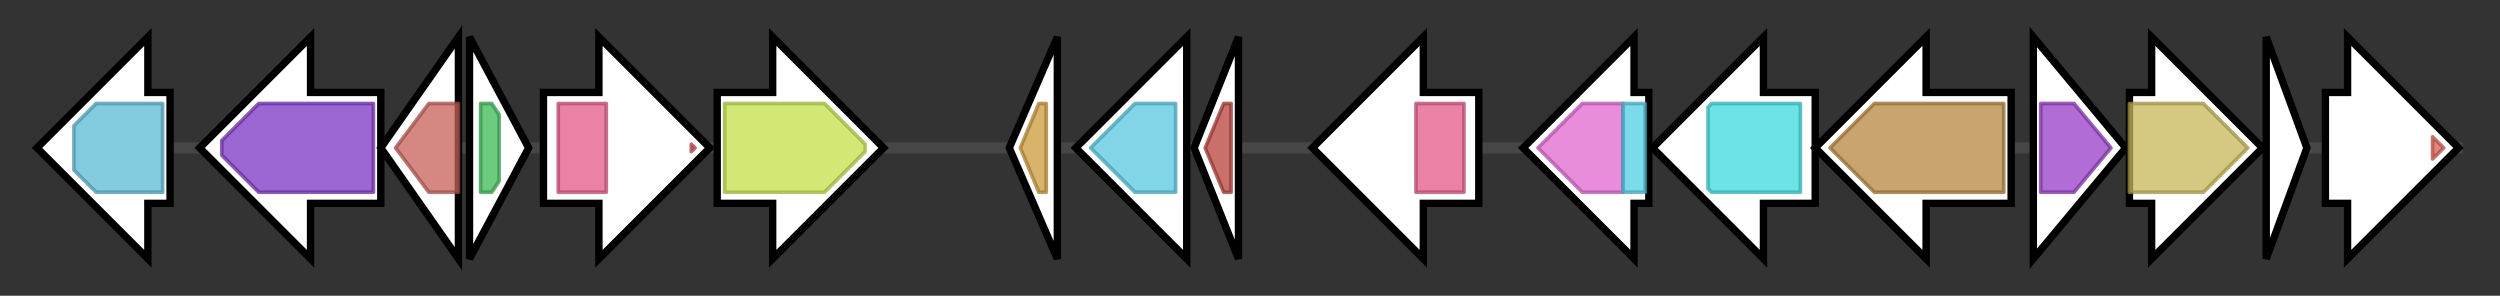 <svg version="1.1" baseProfile="full" xmlns="http://www.w3.org/2000/svg" width="676.233" height="80">
	<rect width="100%" height="100%" fill="#333333" stroke="none"/>
	<g>
		<line x1="10" y1="40.0" x2="666.233" y2="40.0" style="stroke:rgb(70,70,70); stroke-width:3 "/>
		<g>
			<title>
putative prephenate dehydrogenase</title>
			<polygon class="
putative prephenate dehydrogenase" points="46,25 40,25 40,10 10,40 40,70 40,55 46,55" fill="rgb(255,255,255)" fill-opacity="1.0" stroke="rgb(0,0,0)" stroke-width="2"  />
			<g>
				<title>PDH (PF02153)
"Prephenate dehydrogenase"</title>
				<polygon class="PF02153" points="20,34 26,28 44,28 44,52 26,52 20,46" stroke-linejoin="round" width="24" height="24" fill="rgb(90,185,212)" stroke="rgb(72,148,169)" stroke-width="1" opacity="0.75" />
			</g>
		</g>
		<g>
			<title>fevL
decarboxylase</title>
			<polygon class="fevL
decarboxylase" points="103,25 84,25 84,10 54,40 84,70 84,55 103,55" fill="rgb(255,255,255)" fill-opacity="1.0" stroke="rgb(0,0,0)" stroke-width="2"  />
			<g>
				<title>UbiD (PF01977)
"3-octaprenyl-4-hydroxybenzoate carboxy-lyase"</title>
				<polygon class="PF01977" points="60,38 70,28 101,28 101,52 70,52 60,42" stroke-linejoin="round" width="41" height="24" fill="rgb(124,53,196)" stroke="rgb(99,42,156)" stroke-width="1" opacity="0.75" />
			</g>
		</g>
		<g>
			<title>fevK
decarboxylase</title>
			<polygon class="fevK
decarboxylase" points="103,40 124,10 124,70" fill="rgb(255,255,255)" fill-opacity="1.0" stroke="rgb(0,0,0)" stroke-width="2"  />
			<g>
				<title>Flavoprotein (PF02441)
"Flavoprotein"</title>
				<polygon class="PF02441" points="107,40 116,28 124,28 124,52 116,52" stroke-linejoin="round" width="19" height="24" fill="rgb(199,95,88)" stroke="rgb(159,76,70)" stroke-width="1" opacity="0.75" />
			</g>
		</g>
		<g>
			<title>fevM
putative transcriptional regulator, MarR family</title>
			<polygon class="fevM
putative transcriptional regulator, MarR family" points="127,10 143,40 127,70" fill="rgb(255,255,255)" fill-opacity="1.0" stroke="rgb(0,0,0)" stroke-width="2"  />
			<g>
				<title>MarR (PF01047)
"MarR family"</title>
				<polygon class="PF01047" points="130,28 133,28 135,31 135,49 133,52 130,52" stroke-linejoin="round" width="5" height="24" fill="rgb(60,185,86)" stroke="rgb(48,148,68)" stroke-width="1" opacity="0.75" />
			</g>
		</g>
		<g>
			<title>fevA1
putative FAD-dependent oxygenase</title>
			<polygon class="fevA1
putative FAD-dependent oxygenase" points="147,25 162,25 162,10 192,40 162,70 162,55 147,55" fill="rgb(255,255,255)" fill-opacity="1.0" stroke="rgb(0,0,0)" stroke-width="2"  />
			<g>
				<title>FAD_binding_4 (PF01565)
"FAD binding domain"</title>
				<rect class="PF01565" x="151" y="28" stroke-linejoin="round" width="13" height="24" fill="rgb(226,88,136)" stroke="rgb(180,70,108)" stroke-width="1" opacity="0.75" />
			</g>
			<g>
				<title>BBE (PF08031)
"Berberine and berberine like"</title>
				<polygon class="PF08031" points="187,39 188,40 187,41" stroke-linejoin="round" width="4" height="24" fill="rgb(210,73,83)" stroke="rgb(168,58,66)" stroke-width="1" opacity="0.75" />
			</g>
		</g>
		<g>
			<title>fevB
putative bagremycin transporter</title>
			<polygon class="fevB
putative bagremycin transporter" points="194,25 209,25 209,10 239,40 209,70 209,55 194,55" fill="rgb(255,255,255)" fill-opacity="1.0" stroke="rgb(0,0,0)" stroke-width="2"  />
			<g>
				<title>MFS_1 (PF07690)
"Major Facilitator Superfamily"</title>
				<polygon class="PF07690" points="196,28 223,28 234,39 234,41 223,52 196,52" stroke-linejoin="round" width="38" height="24" fill="rgb(193,224,74)" stroke="rgb(154,179,59)" stroke-width="1" opacity="0.75" />
			</g>
		</g>
		<g>
			<title>fevR
truncated SARP-family transcriptional activator</title>
			<polygon class="fevR
truncated SARP-family transcriptional activator" points="273,40 286,10 286,70" fill="rgb(255,255,255)" fill-opacity="1.0" stroke="rgb(0,0,0)" stroke-width="2"  />
			<g>
				<title>Trans_reg_C (PF00486)
"Transcriptional regulatory protein, C terminal"</title>
				<polygon class="PF00486" points="276,40 281,28 283,28 283,52 281,52 276,40" stroke-linejoin="round" width="7" height="24" fill="rgb(204,153,57)" stroke="rgb(163,122,45)" stroke-width="1" opacity="0.75" />
			</g>
		</g>
		<g>
			<title>fevF
o-aminophenol oxidase</title>
			<polygon class="fevF
o-aminophenol oxidase" points="321,25 321,25 321,10 291,40 321,70 321,55 321,55" fill="rgb(255,255,255)" fill-opacity="1.0" stroke="rgb(0,0,0)" stroke-width="2"  />
			<g>
				<title>Tyrosinase (PF00264)
"Common central domain of tyrosinase"</title>
				<polygon class="PF00264" points="295,40 307,28 318,28 318,52 307,52 295,40" stroke-linejoin="round" width="23" height="24" fill="rgb(87,199,223)" stroke="rgb(69,159,178)" stroke-width="1" opacity="0.75" />
			</g>
		</g>
		<g>
			<title>fevE
copper chaperon</title>
			<polygon class="fevE
copper chaperon" points="323,40 335,10 335,70" fill="rgb(255,255,255)" fill-opacity="1.0" stroke="rgb(0,0,0)" stroke-width="2"  />
			<g>
				<title>MelC1 (PF06236)
"Tyrosinase co-factor MelC1"</title>
				<polygon class="PF06236" points="326,40 331,28 333,28 333,52 331,52" stroke-linejoin="round" width="10" height="24" fill="rgb(182,64,58)" stroke="rgb(145,51,46)" stroke-width="1" opacity="0.75" />
			</g>
		</g>
		<g>
			<title>fevA2
putative FAD-dependent oxygenase</title>
			<polygon class="fevA2
putative FAD-dependent oxygenase" points="400,25 385,25 385,10 355,40 385,70 385,55 400,55" fill="rgb(255,255,255)" fill-opacity="1.0" stroke="rgb(0,0,0)" stroke-width="2"  />
			<g>
				<title>BBE (PF08031)
"Berberine and berberine like"</title>
				<polygon class="PF08031" points="359,40 359,40 359,40" stroke-linejoin="round" width="4" height="24" fill="rgb(210,73,83)" stroke="rgb(168,58,66)" stroke-width="1" opacity="0.75" />
			</g>
			<g>
				<title>FAD_binding_4 (PF01565)
"FAD binding domain"</title>
				<rect class="PF01565" x="383" y="28" stroke-linejoin="round" width="13" height="24" fill="rgb(226,88,136)" stroke="rgb(180,70,108)" stroke-width="1" opacity="0.75" />
			</g>
		</g>
		<g>
			<title>fevY
putative phospho-2-dehydro-3-deoxyheptonate aldolase</title>
			<polygon class="fevY
putative phospho-2-dehydro-3-deoxyheptonate aldolase" points="446,25 442,25 442,10 412,40 442,70 442,55 446,55" fill="rgb(255,255,255)" fill-opacity="1.0" stroke="rgb(0,0,0)" stroke-width="2"  />
			<g>
				<title>DAHP_synth_1 (PF00793)
"DAHP synthetase I family"</title>
				<polygon class="PF00793" points="416,40 428,28 439,28 439,52 428,52" stroke-linejoin="round" width="26" height="24" fill="rgb(223,103,208)" stroke="rgb(178,82,166)" stroke-width="1" opacity="0.75" />
			</g>
			<g>
				<title>DAHP_snth_FXD (PF18152)
"DAHP synthase ferredoxin-like domain"</title>
				<rect class="PF18152" x="439" y="28" stroke-linejoin="round" width="6" height="24" fill="rgb(80,206,228)" stroke="rgb(64,164,182)" stroke-width="1" opacity="0.75" />
			</g>
		</g>
		<g>
			<title>fevW
bagremycin synthetase</title>
			<polygon class="fevW
bagremycin synthetase" points="491,25 477,25 477,10 447,40 477,70 477,55 491,55" fill="rgb(255,255,255)" fill-opacity="1.0" stroke="rgb(0,0,0)" stroke-width="2"  />
			<g>
				<title>AMP-binding (PF00501)
"AMP-binding enzyme"</title>
				<polygon class="PF00501" points="462,29 463,28 487,28 487,52 463,52 462,51" stroke-linejoin="round" width="25" height="24" fill="rgb(60,217,223)" stroke="rgb(48,173,178)" stroke-width="1" opacity="0.75" />
			</g>
		</g>
		<g>
			<title>fevV
tyrosine ammonia-lyase</title>
			<polygon class="fevV
tyrosine ammonia-lyase" points="544,25 521,25 521,10 491,40 521,70 521,55 544,55" fill="rgb(255,255,255)" fill-opacity="1.0" stroke="rgb(0,0,0)" stroke-width="2"  />
			<g>
				<title>Lyase_aromatic (PF00221)
"Aromatic amino acid lyase"</title>
				<polygon class="PF00221" points="495,40 507,28 542,28 542,52 507,52" stroke-linejoin="round" width="48" height="24" fill="rgb(182,133,62)" stroke="rgb(145,106,49)" stroke-width="1" opacity="0.75" />
			</g>
		</g>
		<g>
			<title>fevI
DhnA-type aldolase</title>
			<polygon class="fevI
DhnA-type aldolase" points="550,10 575,40 550,70" fill="rgb(255,255,255)" fill-opacity="1.0" stroke="rgb(0,0,0)" stroke-width="2"  />
			<g>
				<title>DeoC (PF01791)
"DeoC/LacD family aldolase"</title>
				<polygon class="PF01791" points="552,28 561,28 571,40 561,52 552,52" stroke-linejoin="round" width="21" height="24" fill="rgb(151,59,198)" stroke="rgb(120,47,158)" stroke-width="1" opacity="0.75" />
			</g>
		</g>
		<g>
			<title>fevH
3,4-AHBA synthase</title>
			<polygon class="fevH
3,4-AHBA synthase" points="576,25 582,25 582,10 612,40 582,70 582,55 576,55" fill="rgb(255,255,255)" fill-opacity="1.0" stroke="rgb(0,0,0)" stroke-width="2"  />
			<g>
				<title>DHQS (PF01959)
"3-dehydroquinate synthase II"</title>
				<polygon class="PF01959" points="576,28 596,28 608,40 596,52 576,52" stroke-linejoin="round" width="36" height="24" fill="rgb(199,181,86)" stroke="rgb(159,144,68)" stroke-width="1" opacity="0.75" />
			</g>
		</g>
		<g>
			<title>fevO
hypothetical protein</title>
			<polygon class="fevO
hypothetical protein" points="613,10 624,40 613,70" fill="rgb(255,255,255)" fill-opacity="1.0" stroke="rgb(0,0,0)" stroke-width="2"  />
		</g>
		<g>
			<title>fevT
putative LuxR-family transcriptional regulator</title>
			<polygon class="fevT
putative LuxR-family transcriptional regulator" points="629,25 635,25 635,10 665,40 635,70 635,55 629,55" fill="rgb(255,255,255)" fill-opacity="1.0" stroke="rgb(0,0,0)" stroke-width="2"  />
			<g>
				<title>GerE (PF00196)
"Bacterial regulatory proteins, luxR family"</title>
				<polygon class="PF00196" points="658,37 661,40 658,43" stroke-linejoin="round" width="5" height="24" fill="rgb(219,94,82)" stroke="rgb(175,75,65)" stroke-width="1" opacity="0.75" />
			</g>
		</g>
	</g>
</svg>
